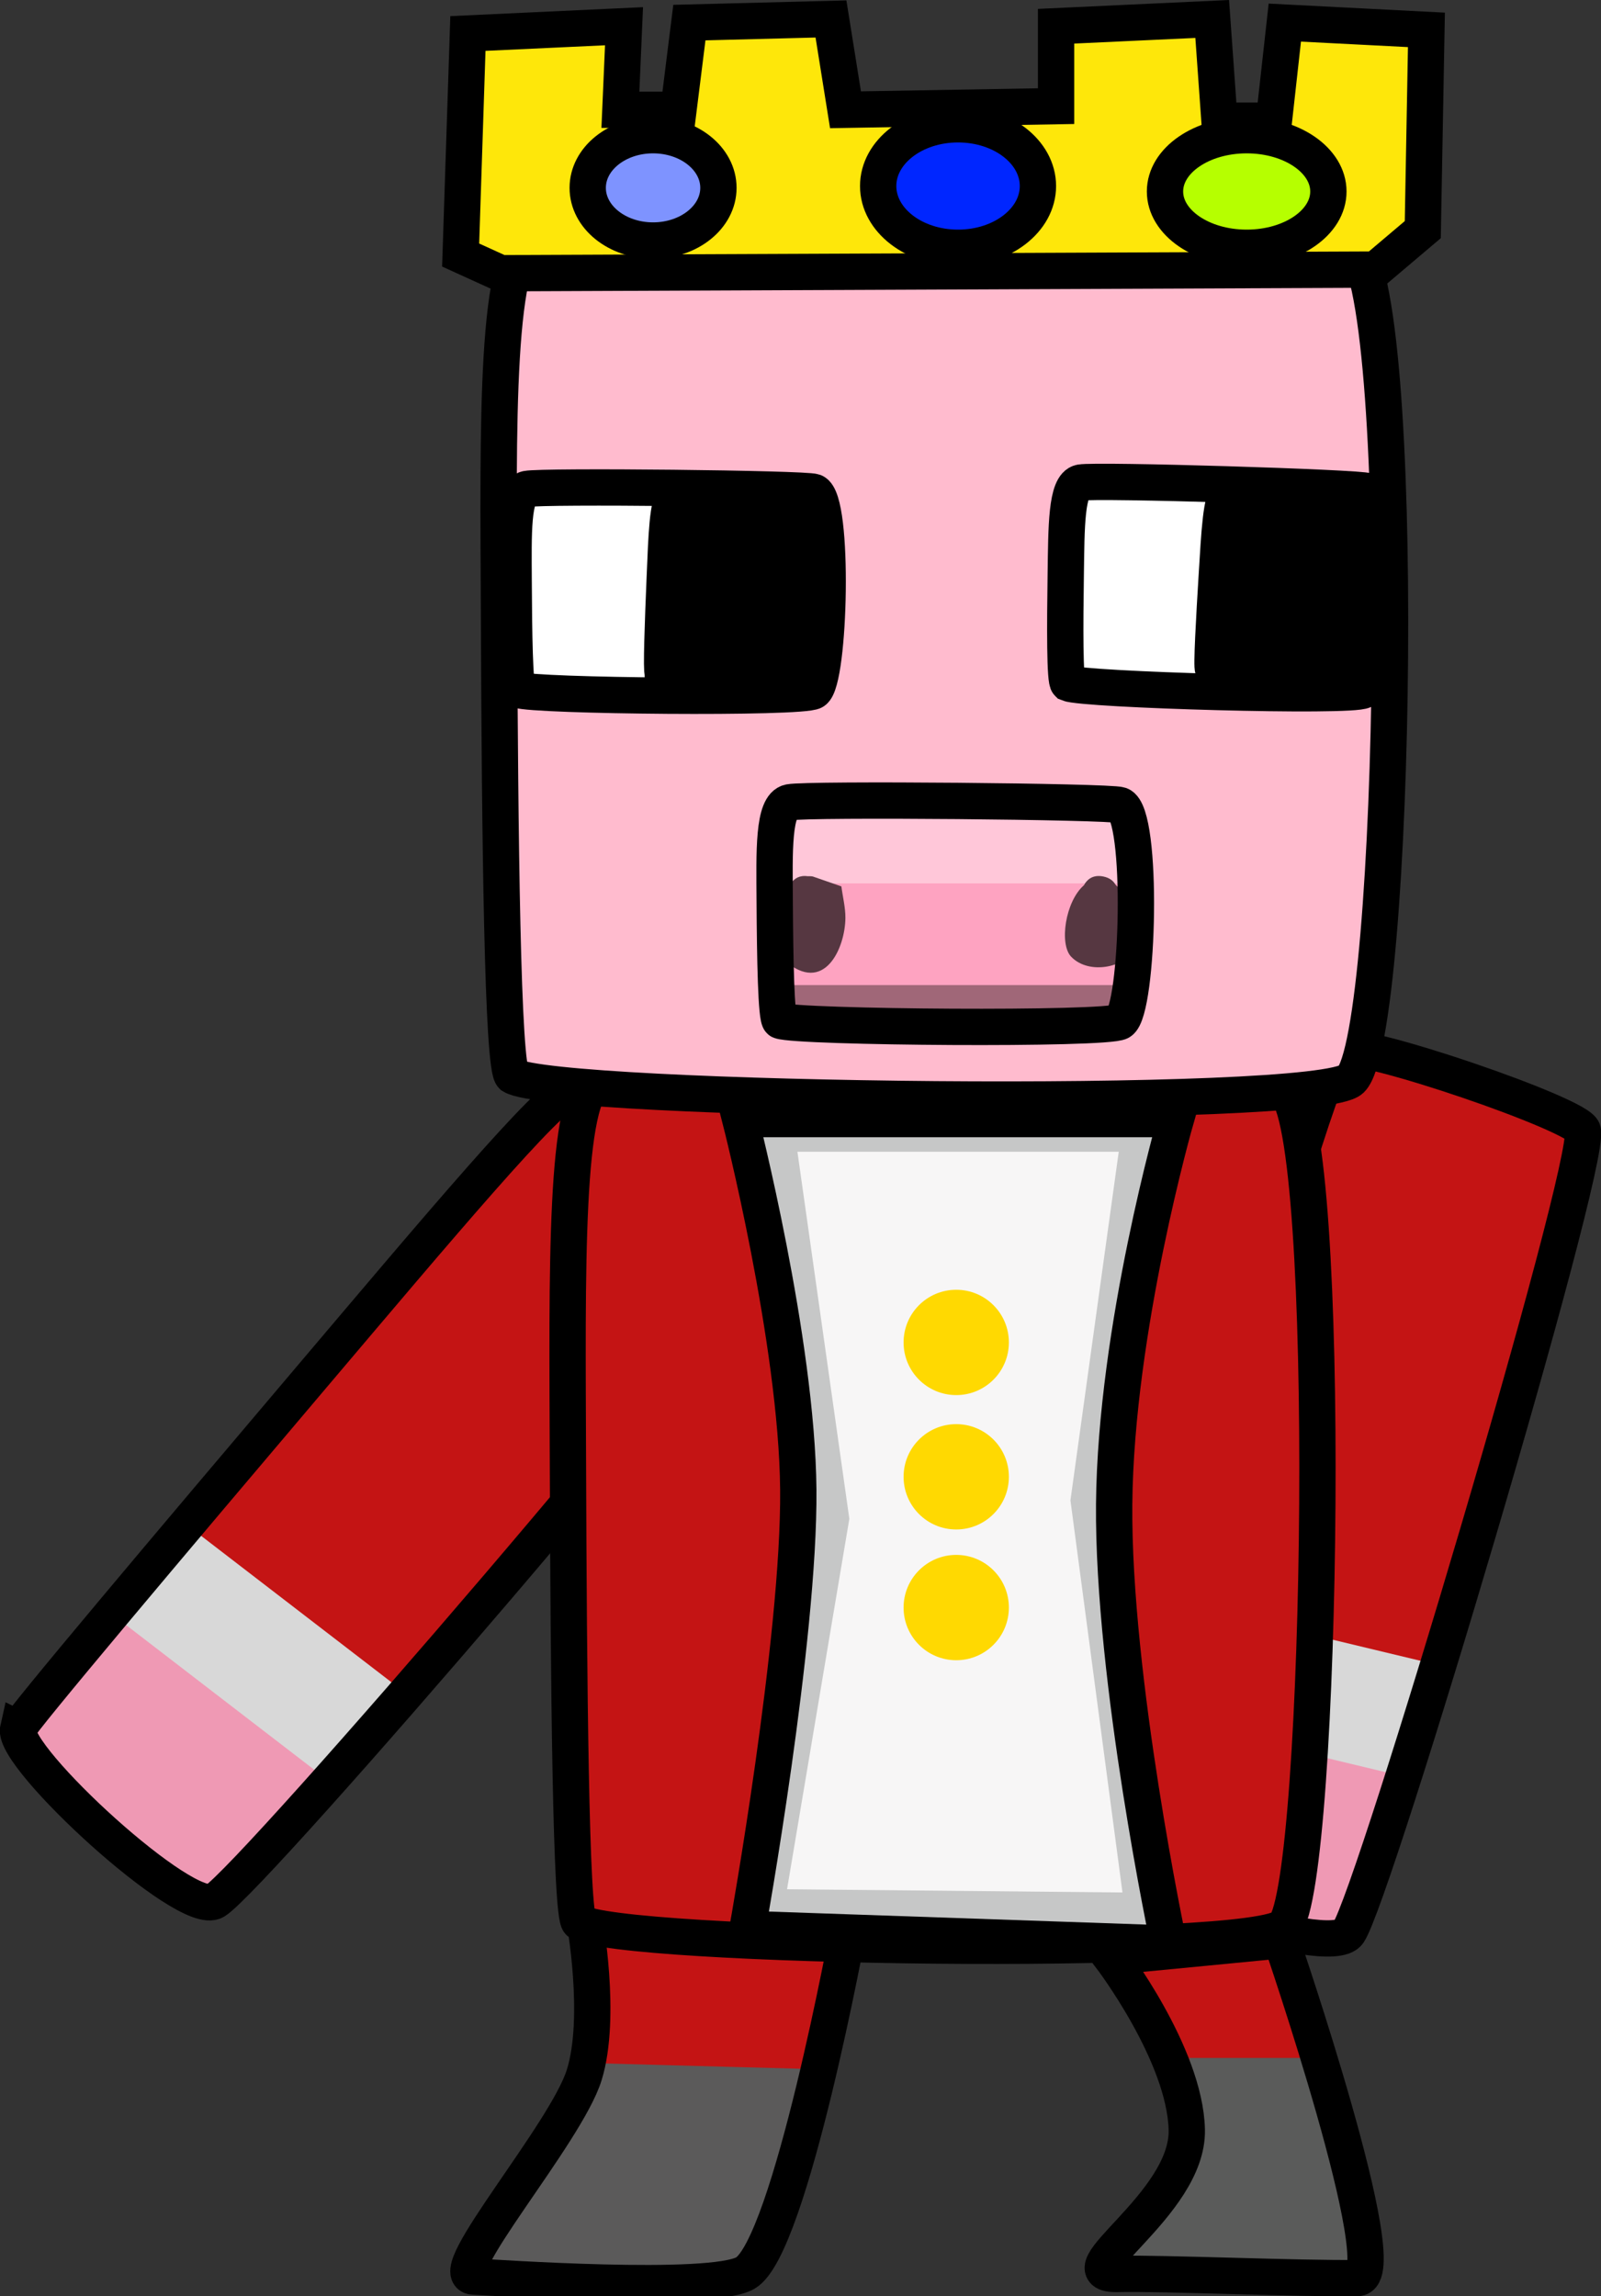 <svg version="1.1" xmlns="http://www.w3.org/2000/svg" xmlns:xlink="http://www.w3.org/1999/xlink" width="220.479" height="316.109" viewBox="0,0,220.479,316.109"><rect x="0" y="0" width="220.479" height="316.109" fill="#333333" stroke="none"/><g transform="translate(-106.488,-17.167)"><g data-paper-data="{&quot;isPaintingLayer&quot;:true}" fill-rule="nonzero" stroke-linejoin="miter" stroke-miterlimit="10" stroke-dasharray="" stroke-dashoffset="0" style="mix-blend-mode: normal"><g stroke-linecap="butt"><path d="M109.881,254.498c0.207,-0.907 21.07,-25.618 40.687,-48.755c16.902,-19.933 32.748,-38.81 35.207,-38.978c2.719,-0.186 26.155,21.59 25.692,23.808c-1.06,5.082 -69.052,84.26 -74.482,87.621c-3.904,2.417 -27.999,-19.79 -27.106,-23.697z" fill="#c41414" stroke="none" stroke-width="0"/><path d="M108.625,257.177l15.213,-18.278l27.16,22.373l-15.213,18.278z" fill="#ef99b4" stroke="none" stroke-width="NaN"/><path d="M123.58,240.669l9.589,-12.851l27.503,21.147l-9.589,12.851z" fill="#d8d8d8" stroke="none" stroke-width="NaN"/><path d="M108.988,255.169c0.207,-0.907 21.07,-25.618 40.687,-48.755c16.902,-19.933 32.748,-38.81 35.207,-38.978c2.719,-0.186 26.155,21.59 25.692,23.808c-1.06,5.082 -69.052,84.26 -74.482,87.621c-3.904,2.417 -27.999,-19.79 -27.106,-23.697z" fill="none" stroke="#000000" stroke-width="5"/></g><g stroke-linecap="butt"><path d="M258.318,271.642c-0.18,-0.912 8.792,-31.983 17.27,-61.108c7.304,-25.093 14.076,-48.79 16.253,-49.947c2.407,-1.279 32.685,9.048 33.168,11.262c1.105,5.072 -28.691,105.094 -32.278,110.377c-2.579,3.798 -33.635,-6.653 -34.413,-10.584z" fill="#c41414" stroke="none" stroke-width="0"/><path d="M257.727,275.33l7.4,-23.017l34.281,8.082l-7.4,23.017z" fill="#ef99b4" stroke="none" stroke-width="NaN"/><path d="M265.187,253.429l3.515,-15.644l33.736,8.094l-3.515,15.644z" fill="#d8d8d8" stroke="none" stroke-width="NaN"/><path d="M257.776,272.62c-0.18,-0.912 8.792,-31.983 17.27,-61.108c7.304,-25.093 14.076,-48.79 16.253,-49.947c2.407,-1.279 32.685,9.048 33.168,11.262c1.105,5.072 -28.691,105.094 -32.278,110.377c-2.579,3.798 -33.635,-6.653 -34.413,-10.584z" fill="none" stroke="#000000" stroke-width="5"/></g><g stroke-linecap="round"><path d="M223.924,280.778c0,0 -8.218,46.282 -14.5,50c-4.815,2.85 -35.339,0.625 -38,0.5c-4.289,-0.202 12.969,-20.592 15.5,-29c2.531,-8.408 0,-22.5 0,-22.5z" fill="#c41414" stroke="none" stroke-width="0"/><path d="M217.049,302.222l-6.75,23.75l-2.75,3l-12.25,1l-23,-1.25c0,0 11.345,-14.019 14.161,-19.05c1.847,-3.301 2.839,-8.2 2.839,-8.2z" fill="#5b5a5a" stroke="#5b5a5a" stroke-width="0.5"/><path d="M223.424,282.235c0,0 -8.102,44.296 -14.296,47.855c-4.747,2.728 -34.84,0.598 -37.464,0.479c-4.228,-0.193 12.786,-19.708 15.281,-27.756c2.495,-8.048 0,-21.535 0,-21.535z" fill="none" stroke="#000000" stroke-width="5"/></g><path d="M186.253,281.778c-1.159,-0.825 -1.453,-33.165 -1.554,-63.499c-0.088,-26.134 -0.498,-50.78 4.266,-52.501c5.267,-1.903 91.514,-0.49 94.44,1.5c6.704,4.558 5.289,108.923 0,115c-3.803,4.369 -92.159,3.056 -97.151,-0.5z" fill="#c41414" stroke="#000000" stroke-width="5" stroke-linecap="butt"/><g><path d="M177.055,165.278c-1.377,-0.825 -1.727,-33.165 -1.848,-63.499c-0.104,-26.134 -0.592,-50.78 5.071,-52.501c6.261,-1.903 108.794,-0.49 112.274,1.5c7.969,4.558 6.288,108.923 0,115c-4.521,4.369 -109.562,3.056 -115.497,-0.5z" fill="#ffbbce" stroke="#000000" stroke-width="5" stroke-linecap="butt"/><g stroke="#000000" stroke-width="5" stroke-linecap="butt"><path d="M177.856,112.143c-0.485,-0.197 -0.598,-7.911 -0.631,-15.146c-0.028,-6.233 -0.192,-12.112 1.804,-12.52c2.207,-0.451 38.342,-0.065 39.568,0.411c2.807,1.091 2.181,25.982 -0.037,27.429c-1.595,1.04 -38.613,0.677 -40.704,-0.174z" fill="#ffffff"/><path d="M197.763,109.778c-0.234,-0.19 0.011,-6.906 0.276,-13.203c0.229,-5.425 0.376,-10.546 1.387,-10.825c1.117,-0.308 19.101,1.408 19.693,1.869c1.356,1.057 0.073,22.691 -1.088,23.865c-0.835,0.844 -19.26,-0.886 -20.268,-1.706z" fill="#000000"/></g><g stroke="#000000" stroke-width="5" stroke-linecap="butt"><path d="M253.592,111.234c-0.481,-0.207 -0.443,-7.921 -0.335,-15.156c0.094,-6.233 0.045,-12.113 2.049,-12.482c2.216,-0.408 38.336,0.685 39.552,1.185c2.785,1.146 1.672,26.02 -0.573,27.423c-1.615,1.009 -38.619,-0.078 -40.693,-0.97z" fill="#ffffff"/><path d="M273.542,109.258c-0.23,-0.195 0.146,-6.905 0.534,-13.195c0.335,-5.419 0.583,-10.537 1.598,-10.796c1.123,-0.286 19.07,1.781 19.653,2.254c1.335,1.083 -0.371,22.688 -1.554,23.839c-0.851,0.828 -19.239,-1.263 -20.231,-2.102z" fill="#000000"/></g><g stroke="#000000" stroke-width="5"><path d="M192.424,20.778l-0.5,11.5h8l1.5,-12l19.5,-0.5l2,12.5l29,-0.5v-11l21.5,-1l1,14h7.5l1.5,-13.5l19.5,1l-0.5,27.5l-6.5,5.5l-120.5,0.5l-5.5,-2.5l1,-30.5z" fill="#fee70a" stroke-linecap="round"/><path d="M196.424,50.278c-4.971,0 -9,-3.246 -9,-7.25c0,-4.004 4.029,-7.25 9,-7.25c4.971,0 9,3.246 9,7.25c0,4.004 -4.029,7.25 -9,7.25z" fill="#7e93ff" stroke-linecap="butt"/><path d="M238.424,51.278c-6.075,0 -11,-3.806 -11,-8.5c0,-4.694 4.925,-8.5 11,-8.5c6.075,0 11,3.806 11,8.5c0,4.694 -4.925,8.5 -11,8.5z" fill="#0026ff" stroke-linecap="butt"/><path d="M278.174,51.278c-6.213,0 -11.25,-3.47 -11.25,-7.75c0,-4.28 5.037,-7.75 11.25,-7.75c6.213,0 11.25,3.47 11.25,7.75c0,4.28 -5.037,7.75 -11.25,7.75z" fill="#b6ff00" stroke-linecap="butt"/></g><g stroke-linecap="butt"><path d="M213.423,156.692c-0.558,-0.214 -0.7,-8.6 -0.749,-16.466c-0.042,-6.777 -0.24,-13.168 2.056,-13.614c2.538,-0.493 44.102,-0.127 45.513,0.389c3.231,1.182 2.549,28.245 0,29.821c-1.833,1.133 -44.413,0.792 -46.819,-0.13z" fill="#fea3c1" stroke="none" stroke-width="0"/><path d="M215.424,138.778v-10.5h46v10.5z" fill="#ffc7d9" stroke="none" stroke-width="0"/><path d="M217.716,137.792c0.404,-0.025 0.698,0.034 0.698,0.034l3.943,1.366c0.185,1.444 0.562,2.876 0.554,4.331c-0.021,4.136 -2.908,10.697 -8.421,5.839c-1.876,-1.653 0.073,-7.531 0.482,-9.575c0,0 0.464,-2.318 2.744,-1.995z" fill="#563741" stroke="none" stroke-width="0.5"/><path d="M260.094,138.94c0.661,0.598 1.11,1.526 1.312,2.497c1.697,1.348 3.191,2.921 1.805,5.852c-1.484,3.137 -6.768,4.159 -9.22,1.574c-1.65,-1.74 -0.804,-7.592 1.768,-9.828c0.36,-0.675 1.126,-1.514 2.656,-1.208c0.899,0.18 1.403,0.624 1.68,1.114z" fill="#563741" stroke="none" stroke-width="0.5"/><path d="M213.924,158.278v-5.5h48.5v5.5z" fill="#a06778" stroke="none" stroke-width="0"/><path d="M213.923,157.692c-0.558,-0.214 -0.7,-8.6 -0.749,-16.466c-0.042,-6.777 -0.24,-13.168 2.056,-13.614c2.538,-0.493 44.102,-0.127 45.513,0.389c3.231,1.182 2.549,28.245 0,29.821c-1.833,1.133 -44.413,0.792 -46.819,-0.13z" fill="none" stroke="#000000" stroke-width="5"/></g></g><g><g stroke-linecap="round"><path d="M268.424,170.222c0,0 -8.287,28.851 -8.5,53c-0.213,24.149 7.5,60.5 7.5,60.5l-58,-2c0,0 7.184,-40.008 7,-60.5c-0.184,-20.492 -8,-51 -8,-51z" fill="#f7f6f6" stroke="none" stroke-width="0"/><path d="M211.924,279.722l9,-53.5l-7.5,-53h50l-7,50.5l7.5,56.5z" fill="none" stroke="#c6c7c7" stroke-width="5"/><path d="M268.424,171.222c0,0 -8.287,28.851 -8.5,53c-0.213,24.149 7.5,60.5 7.5,60.5l-58,-2c0,0 7.184,-40.008 7,-60.5c-0.184,-20.492 -8,-51 -8,-51z" fill="none" stroke="#000000" stroke-width="5"/></g><path d="M230.924,201.972c0,-4.004 3.246,-7.25 7.25,-7.25c4.004,0 7.25,3.246 7.25,7.25c0,4.004 -3.246,7.25 -7.25,7.25c-4.004,0 -7.25,-3.246 -7.25,-7.25z" fill="#ffd901" stroke="none" stroke-width="NaN" stroke-linecap="butt"/><path d="M230.924,220.472c0,-4.004 3.246,-7.25 7.25,-7.25c4.004,0 7.25,3.246 7.25,7.25c0,4.004 -3.246,7.25 -7.25,7.25c-4.004,0 -7.25,-3.246 -7.25,-7.25z" fill="#ffd901" stroke="none" stroke-width="NaN" stroke-linecap="butt"/><path d="M230.924,238.472c0,-4.004 3.246,-7.25 7.25,-7.25c4.004,0 7.25,3.246 7.25,7.25c0,4.004 -3.246,7.25 -7.25,7.25c-4.004,0 -7.25,-3.246 -7.25,-7.25z" fill="#ffd901" stroke="none" stroke-width="NaN" stroke-linecap="butt"/></g><g stroke-linecap="round"><path d="M282.924,284.028c0,0 15.904,46.401 10.5,46.498c-7.37,0.133 -27.153,-0.724 -33,-0.567c-7.992,0.215 9.738,-9.459 9.5,-19.847c-0.238,-10.388 -10.5,-23.816 -10.5,-23.816z" fill="#c41414" stroke="none" stroke-width="0"/><path d="M285.799,300.722c0,0 2.773,7.22 3.637,11.313c1.025,4.858 3.363,17.437 3.363,17.437l-31.25,-1.25l9.75,-15.25c0,0 -0.039,-5.57 -0.265,-7.695c-0.18,-1.691 -0.485,-4.555 -0.485,-4.555z" fill="#5a5b5a" stroke="#5a5b5a" stroke-width="0.5"/><path d="M282.924,284.278c0,0 15.904,46.401 10.5,46.498c-7.37,0.133 -27.153,-0.724 -33,-0.567c-7.992,0.215 9.738,-9.459 9.5,-19.847c-0.238,-10.388 -10.5,-23.816 -10.5,-23.816z" fill="none" stroke="#000000" stroke-width="5"/></g></g></g></svg>